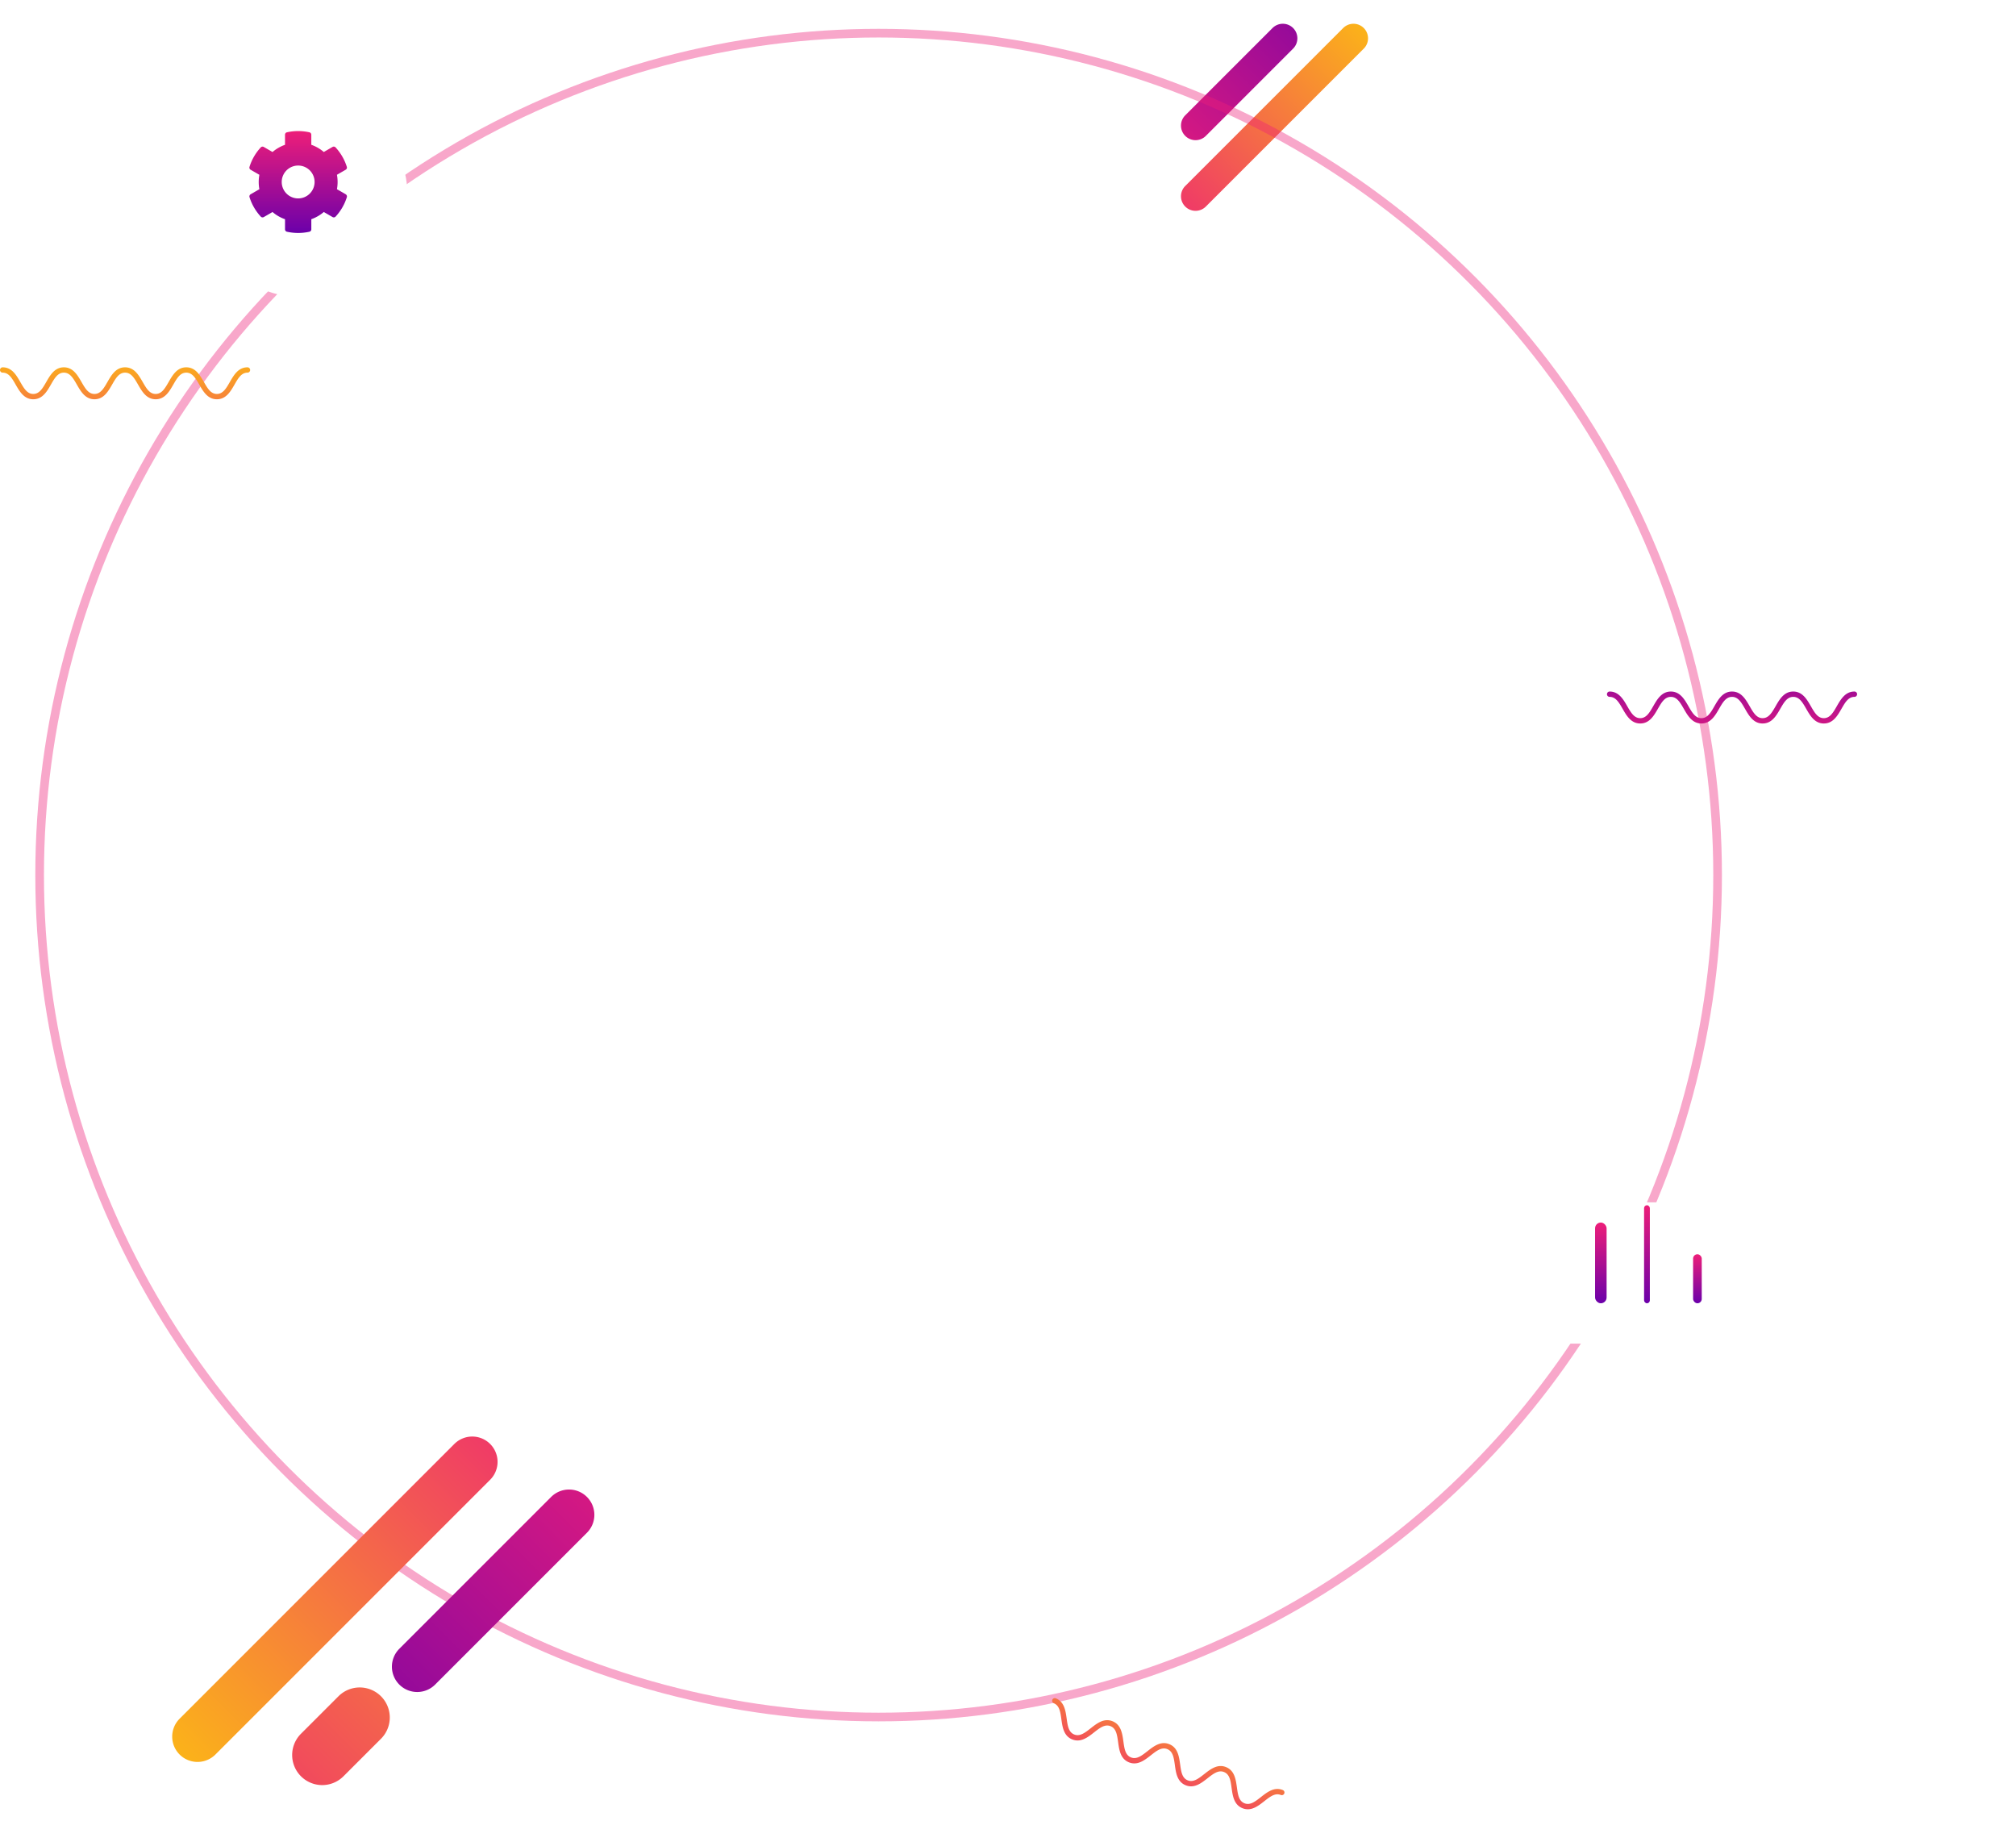<svg xmlns="http://www.w3.org/2000/svg" xmlns:xlink="http://www.w3.org/1999/xlink" width="699.247" height="631.44" viewBox="0 0 699.247 631.44">
  <defs>
    <linearGradient id="linear-gradient" x1="-0.34" y1="1.34" x2="1.603" y2="-0.603" gradientUnits="objectBoundingBox">
      <stop offset="0" stop-color="#ed1e79"/>
      <stop offset="1" stop-color="#6b00aa"/>
    </linearGradient>
    <linearGradient id="linear-gradient-2" x1="-0.211" y1="1.211" x2="1.297" y2="-0.297" gradientUnits="objectBoundingBox">
      <stop offset="0" stop-color="#ed1e79"/>
      <stop offset="1" stop-color="#ffda00"/>
    </linearGradient>
    <linearGradient id="linear-gradient-3" x1="-1.269" y1="2.269" x2="4.503" y2="-3.503" xlink:href="#linear-gradient-2"/>
    <clipPath id="clip-path">
      <ellipse id="Ellipse_105" data-name="Ellipse 105" cx="293" cy="293.5" rx="293" ry="293.5" transform="translate(0.249 0.368)" fill="none" stroke="#ed1e79" stroke-width="3" opacity="0.394"/>
    </clipPath>
    <filter id="Rectangle_13" x="37.247" y="0" width="134" height="133" filterUnits="userSpaceOnUse">
      <feOffset dy="3" input="SourceAlpha"/>
      <feGaussianBlur stdDeviation="10" result="blur"/>
      <feFlood flood-color="#53277e" flood-opacity="0.102"/>
      <feComposite operator="in" in2="blur"/>
      <feComposite in="SourceGraphic"/>
    </filter>
    <linearGradient id="linear-gradient-4" x1="0.5" y1="0" x2="0.5" y2="1" xlink:href="#linear-gradient"/>
    <filter id="Rectangle_12" x="443.247" y="342" width="256" height="199" filterUnits="userSpaceOnUse">
      <feOffset dy="3" input="SourceAlpha"/>
      <feGaussianBlur stdDeviation="25" result="blur-2"/>
      <feFlood flood-color="#53277e" flood-opacity="0.102"/>
      <feComposite operator="in" in2="blur-2"/>
      <feComposite in="SourceGraphic"/>
    </filter>
    <linearGradient id="linear-gradient-12" x1="0.5" y1="1.785" x2="0.5" y2="-1.489" xlink:href="#linear-gradient"/>
    <linearGradient id="linear-gradient-13" x1="0.5" y1="2.228" x2="0.5" y2="-2.541" xlink:href="#linear-gradient-2"/>
    <linearGradient id="linear-gradient-14" x1="0.5" y1="3.539" x2="0.5" y2="-1.23" xlink:href="#linear-gradient-2"/>
  </defs>
  <g id="about-me-img" transform="translate(-592.787 -104.685)">
    <g id="Group_28" data-name="Group 28" transform="translate(603.785 66.228)">
      <g id="Group_27" data-name="Group 27" transform="translate(0 0)">
        <g id="Group_26" data-name="Group 26" transform="translate(0 0)">
          <g id="Group_25" data-name="Group 25" transform="translate(0)">
            <g id="Group_9" data-name="Group 9" transform="translate(90.339)">
              <g id="Group_12316" data-name="Group 12316" transform="translate(261.999 22)">
                <path id="Path_427" data-name="Path 427" d="M1057.051,139.423h0a5.049,5.049,0,0,1,0-7.139l30.272-30.272a5.049,5.049,0,0,1,7.139,0h0a5.049,5.049,0,0,1,0,7.139l-30.271,30.272A5.047,5.047,0,0,1,1057.051,139.423Z" transform="translate(-1009.284 -75.834)" fill="url(#linear-gradient)"/>
                <path id="Path_428" data-name="Path 428" d="M1075.548,150.568h0a5.049,5.049,0,0,1,0-7.139l54.78-54.779a5.046,5.046,0,0,1,7.139,0h0a5.048,5.048,0,0,1,0,7.139l-54.78,54.779A5.049,5.049,0,0,1,1075.548,150.568Z" transform="translate(-1027.781 -62.471)" fill="url(#linear-gradient-2)"/>
              </g>
              <path id="Path_429" data-name="Path 429" d="M905.468,461.59h0a10.426,10.426,0,0,1,0-14.744l13.009-13.007a10.426,10.426,0,0,1,14.744,0h0a10.426,10.426,0,0,1,0,14.744L920.213,461.59A10.423,10.423,0,0,1,905.468,461.59Z" transform="translate(-902.415 192.916)" fill="url(#linear-gradient-3)"/>
            </g>
            <g id="Ellipse_102" data-name="Ellipse 102" transform="translate(1.249 48.457)" fill="none" stroke="#ed1e79" stroke-width="3" opacity="0.394">
              <ellipse cx="292.5" cy="293.5" rx="292.5" ry="293.5" stroke="none"/>
              <ellipse cx="292.5" cy="293.5" rx="291" ry="292" fill="none"/>
            </g>
          </g>
        </g>
        <g transform="matrix(1, 0, 0, 1, -11, 38.46)" filter="url(#Rectangle_13)">
          <rect id="Rectangle_13-2" data-name="Rectangle 13" width="74" height="73" rx="36.5" transform="translate(67.25 27)" fill="#fff"/>
        </g>
        <path id="Icon_awesome-cog" data-name="Icon awesome-cog" d="M34.71,22.486l-3.035-1.753a13.725,13.725,0,0,0,0-5l3.035-1.753a.861.861,0,0,0,.392-1,17.746,17.746,0,0,0-3.9-6.74.857.857,0,0,0-1.055-.164L27.115,7.83a13.447,13.447,0,0,0-4.332-2.5v-3.5A.854.854,0,0,0,22.113,1a17.912,17.912,0,0,0-7.781,0,.854.854,0,0,0-.67.834V5.336a13.871,13.871,0,0,0-4.332,2.5L6.3,6.084a.847.847,0,0,0-1.055.164,17.639,17.639,0,0,0-3.9,6.74.852.852,0,0,0,.392,1l3.035,1.753a13.724,13.724,0,0,0,0,5L1.742,22.493a.861.861,0,0,0-.392,1,17.746,17.746,0,0,0,3.9,6.74A.857.857,0,0,0,6.3,30.4l3.035-1.753a13.447,13.447,0,0,0,4.332,2.5v3.506a.854.854,0,0,0,.67.834,17.912,17.912,0,0,0,7.781,0,.854.854,0,0,0,.67-.834V31.143a13.871,13.871,0,0,0,4.332-2.5L30.157,30.4a.847.847,0,0,0,1.055-.164,17.639,17.639,0,0,0,3.9-6.74.88.88,0,0,0-.4-1ZM18.223,23.933a5.7,5.7,0,1,1,5.7-5.7A5.708,5.708,0,0,1,18.223,23.933Z" transform="translate(74.195 83.34)" fill="url(#linear-gradient-4)"/>
        <g id="Group_12318" data-name="Group 12318" transform="translate(38.967 17.976)">
          <g transform="matrix(1, 0, 0, 1, -49.96, 20.48)" filter="url(#Rectangle_12)">
            <rect id="Rectangle_12-2" data-name="Rectangle 12" width="106" height="49" rx="24.5" transform="translate(518.25 414)" fill="#fff"/>
          </g>
          <g id="Group_8839" data-name="Group 8839" transform="translate(493.612 438.229)">
            <rect id="Rectangle_24" data-name="Rectangle 24" width="4" height="19" rx="2" transform="translate(-0.329 15.253)" fill="url(#linear-gradient-4)"/>
            <rect id="Rectangle_24-2" data-name="Rectangle 24" width="4" height="28" rx="2" transform="translate(9.671 6.253)" fill="url(#linear-gradient-4)"/>
            <rect id="Rectangle_24-3" data-name="Rectangle 24" width="1" height="19" rx="0.5" transform="translate(18.671 15.253)" fill="url(#linear-gradient-4)"/>
            <rect id="Rectangle_24-4" data-name="Rectangle 24" width="2" height="34" rx="1" transform="translate(26.671 0.253)" fill="url(#linear-gradient-4)"/>
            <rect id="Rectangle_24-5" data-name="Rectangle 24" width="2" height="22" rx="1" transform="translate(35.671 12.253)" fill="url(#linear-gradient-4)"/>
            <rect id="Rectangle_24-6" data-name="Rectangle 24" width="3" height="17" rx="1.5" transform="translate(43.671 17.253)" fill="url(#linear-gradient-4)"/>
            <rect id="Rectangle_24-7" data-name="Rectangle 24" width="3" height="24" rx="1.5" transform="translate(52.671 10.253)" fill="url(#linear-gradient-4)"/>
          </g>
        </g>
      </g>
    </g>
    <path id="Path_115" data-name="Path 115" d="M1141.883,81.991c-3.187,0-4.74-2.7-6.108-5.079-1.281-2.229-2.387-4.153-4.506-4.153s-3.225,1.924-4.506,4.153c-1.369,2.381-2.92,5.079-6.109,5.079s-4.739-2.7-6.108-5.079c-1.281-2.229-2.387-4.153-4.506-4.153s-3.226,1.924-4.507,4.153c-1.368,2.381-2.92,5.079-6.108,5.079s-4.739-2.7-6.107-5.079c-1.281-2.229-2.387-4.153-4.505-4.153s-3.226,1.924-4.506,4.153c-1.37,2.381-2.921,5.079-6.108,5.079s-4.739-2.7-6.108-5.079c-1.281-2.229-2.387-4.153-4.507-4.153a.923.923,0,1,1,0-1.847c3.187,0,4.739,2.7,6.108,5.079,1.281,2.228,2.387,4.153,4.507,4.153s3.225-1.925,4.506-4.153c1.369-2.381,2.921-5.079,6.108-5.079s4.738,2.7,6.106,5.078c1.282,2.229,2.387,4.154,4.506,4.154s3.225-1.925,4.505-4.153c1.37-2.381,2.92-5.079,6.109-5.079s4.738,2.7,6.108,5.079c1.28,2.228,2.387,4.153,4.506,4.153s3.226-1.925,4.507-4.154c1.369-2.381,2.92-5.078,6.108-5.078s4.738,2.7,6.109,5.079c1.28,2.228,2.386,4.153,4.506,4.153s3.226-1.925,4.506-4.153c1.37-2.381,2.921-5.079,6.109-5.079a.923.923,0,0,1,0,1.847c-2.12,0-3.226,1.924-4.507,4.153C1146.623,79.293,1145.071,81.991,1141.883,81.991Z" transform="translate(83.501 273.614)" fill="url(#linear-gradient-12)"/>
    <path id="Path_116" data-name="Path 116" d="M75.224,11.08c-3.188,0-4.74-2.7-6.108-5.08-1.281-2.228-2.387-4.152-4.506-4.152S61.385,3.772,60.1,6c-1.369,2.381-2.92,5.08-6.108,5.08S49.256,8.381,47.887,6C46.605,3.772,45.5,1.848,43.38,1.848S40.155,3.772,38.873,6c-1.368,2.381-2.92,5.079-6.107,5.079s-4.74-2.7-6.107-5.08c-1.281-2.228-2.387-4.152-4.505-4.152S18.928,3.772,17.647,6c-1.37,2.381-2.921,5.08-6.108,5.08S6.8,8.381,5.43,6C4.149,3.772,3.044,1.848.923,1.848A.924.924,0,0,1,.923,0C4.111,0,5.663,2.7,7.032,5.079c1.281,2.229,2.387,4.153,4.507,4.153s3.225-1.924,4.506-4.153C17.414,2.7,18.966,0,22.153,0s4.739,2.7,6.106,5.079c1.282,2.229,2.387,4.153,4.506,4.153s3.225-1.924,4.505-4.152C38.641,2.7,40.191,0,43.38,0s4.739,2.7,6.108,5.079c1.28,2.229,2.387,4.153,4.506,4.153S57.221,7.308,58.5,5.079C59.87,2.7,61.421,0,64.61,0s4.738,2.7,6.108,5.079C72,7.308,73.1,9.233,75.224,9.233S78.45,7.308,79.73,5.079C81.1,2.7,82.651,0,85.84,0a.924.924,0,0,1,0,1.848c-2.12,0-3.226,1.924-4.507,4.152C79.964,8.381,78.412,11.08,75.224,11.08Z" transform="translate(958.135 693.35) rotate(22)" fill="url(#linear-gradient-13)"/>
    <path id="Path_117" data-name="Path 117" d="M1141.883,53.108c-3.187,0-4.74-2.7-6.108-5.079-1.281-2.229-2.387-4.153-4.506-4.153s-3.225,1.924-4.506,4.152c-1.369,2.382-2.92,5.08-6.109,5.08s-4.739-2.7-6.108-5.079c-1.281-2.229-2.387-4.153-4.506-4.153s-3.226,1.924-4.507,4.153c-1.368,2.381-2.92,5.079-6.108,5.079s-4.739-2.7-6.107-5.08c-1.281-2.228-2.387-4.152-4.505-4.152s-3.226,1.924-4.506,4.153c-1.37,2.381-2.92,5.079-6.108,5.079s-4.739-2.7-6.108-5.079c-1.281-2.229-2.387-4.153-4.507-4.153a.924.924,0,0,1,0-1.848c3.188,0,4.739,2.7,6.108,5.079,1.281,2.229,2.387,4.154,4.507,4.154s3.225-1.925,4.506-4.154c1.369-2.381,2.921-5.079,6.108-5.079s4.738,2.7,6.106,5.079c1.282,2.229,2.387,4.154,4.506,4.154s3.225-1.925,4.505-4.153c1.37-2.382,2.92-5.08,6.109-5.08s4.738,2.7,6.108,5.079c1.28,2.229,2.387,4.154,4.506,4.154s3.226-1.925,4.507-4.154c1.369-2.381,2.92-5.079,6.108-5.079s4.738,2.7,6.109,5.079c1.28,2.229,2.386,4.154,4.506,4.154s3.226-1.925,4.506-4.154c1.37-2.381,2.921-5.079,6.109-5.079a.924.924,0,0,1,0,1.848c-2.12,0-3.226,1.924-4.507,4.153C1146.623,50.41,1145.072,53.108,1141.883,53.108Z" transform="translate(-473.872 190.051)" fill="url(#linear-gradient-14)"/>
    <g id="Group_12317" data-name="Group 12317" transform="translate(798.941 715.761) rotate(180)">
      <path id="Path_427-2" data-name="Path 427" d="M2.572,67.649h0a8.783,8.783,0,0,1,0-12.419L55.23,2.572a8.783,8.783,0,0,1,12.419,0h0a8.783,8.783,0,0,1,0,12.419L14.991,67.649A8.78,8.78,0,0,1,2.572,67.649Z" transform="translate(0 24.255)" fill="url(#linear-gradient)"/>
      <path id="Path_428-2" data-name="Path 428" d="M2.572,110.282h0a8.783,8.783,0,0,1,0-12.419L97.863,2.573a8.778,8.778,0,0,1,12.418,0h0a8.78,8.78,0,0,1,0,12.419l-95.29,95.29A8.783,8.783,0,0,1,2.572,110.282Z" transform="translate(33.574 0)" fill="url(#linear-gradient-2)"/>
    </g>
  </g>
</svg>
